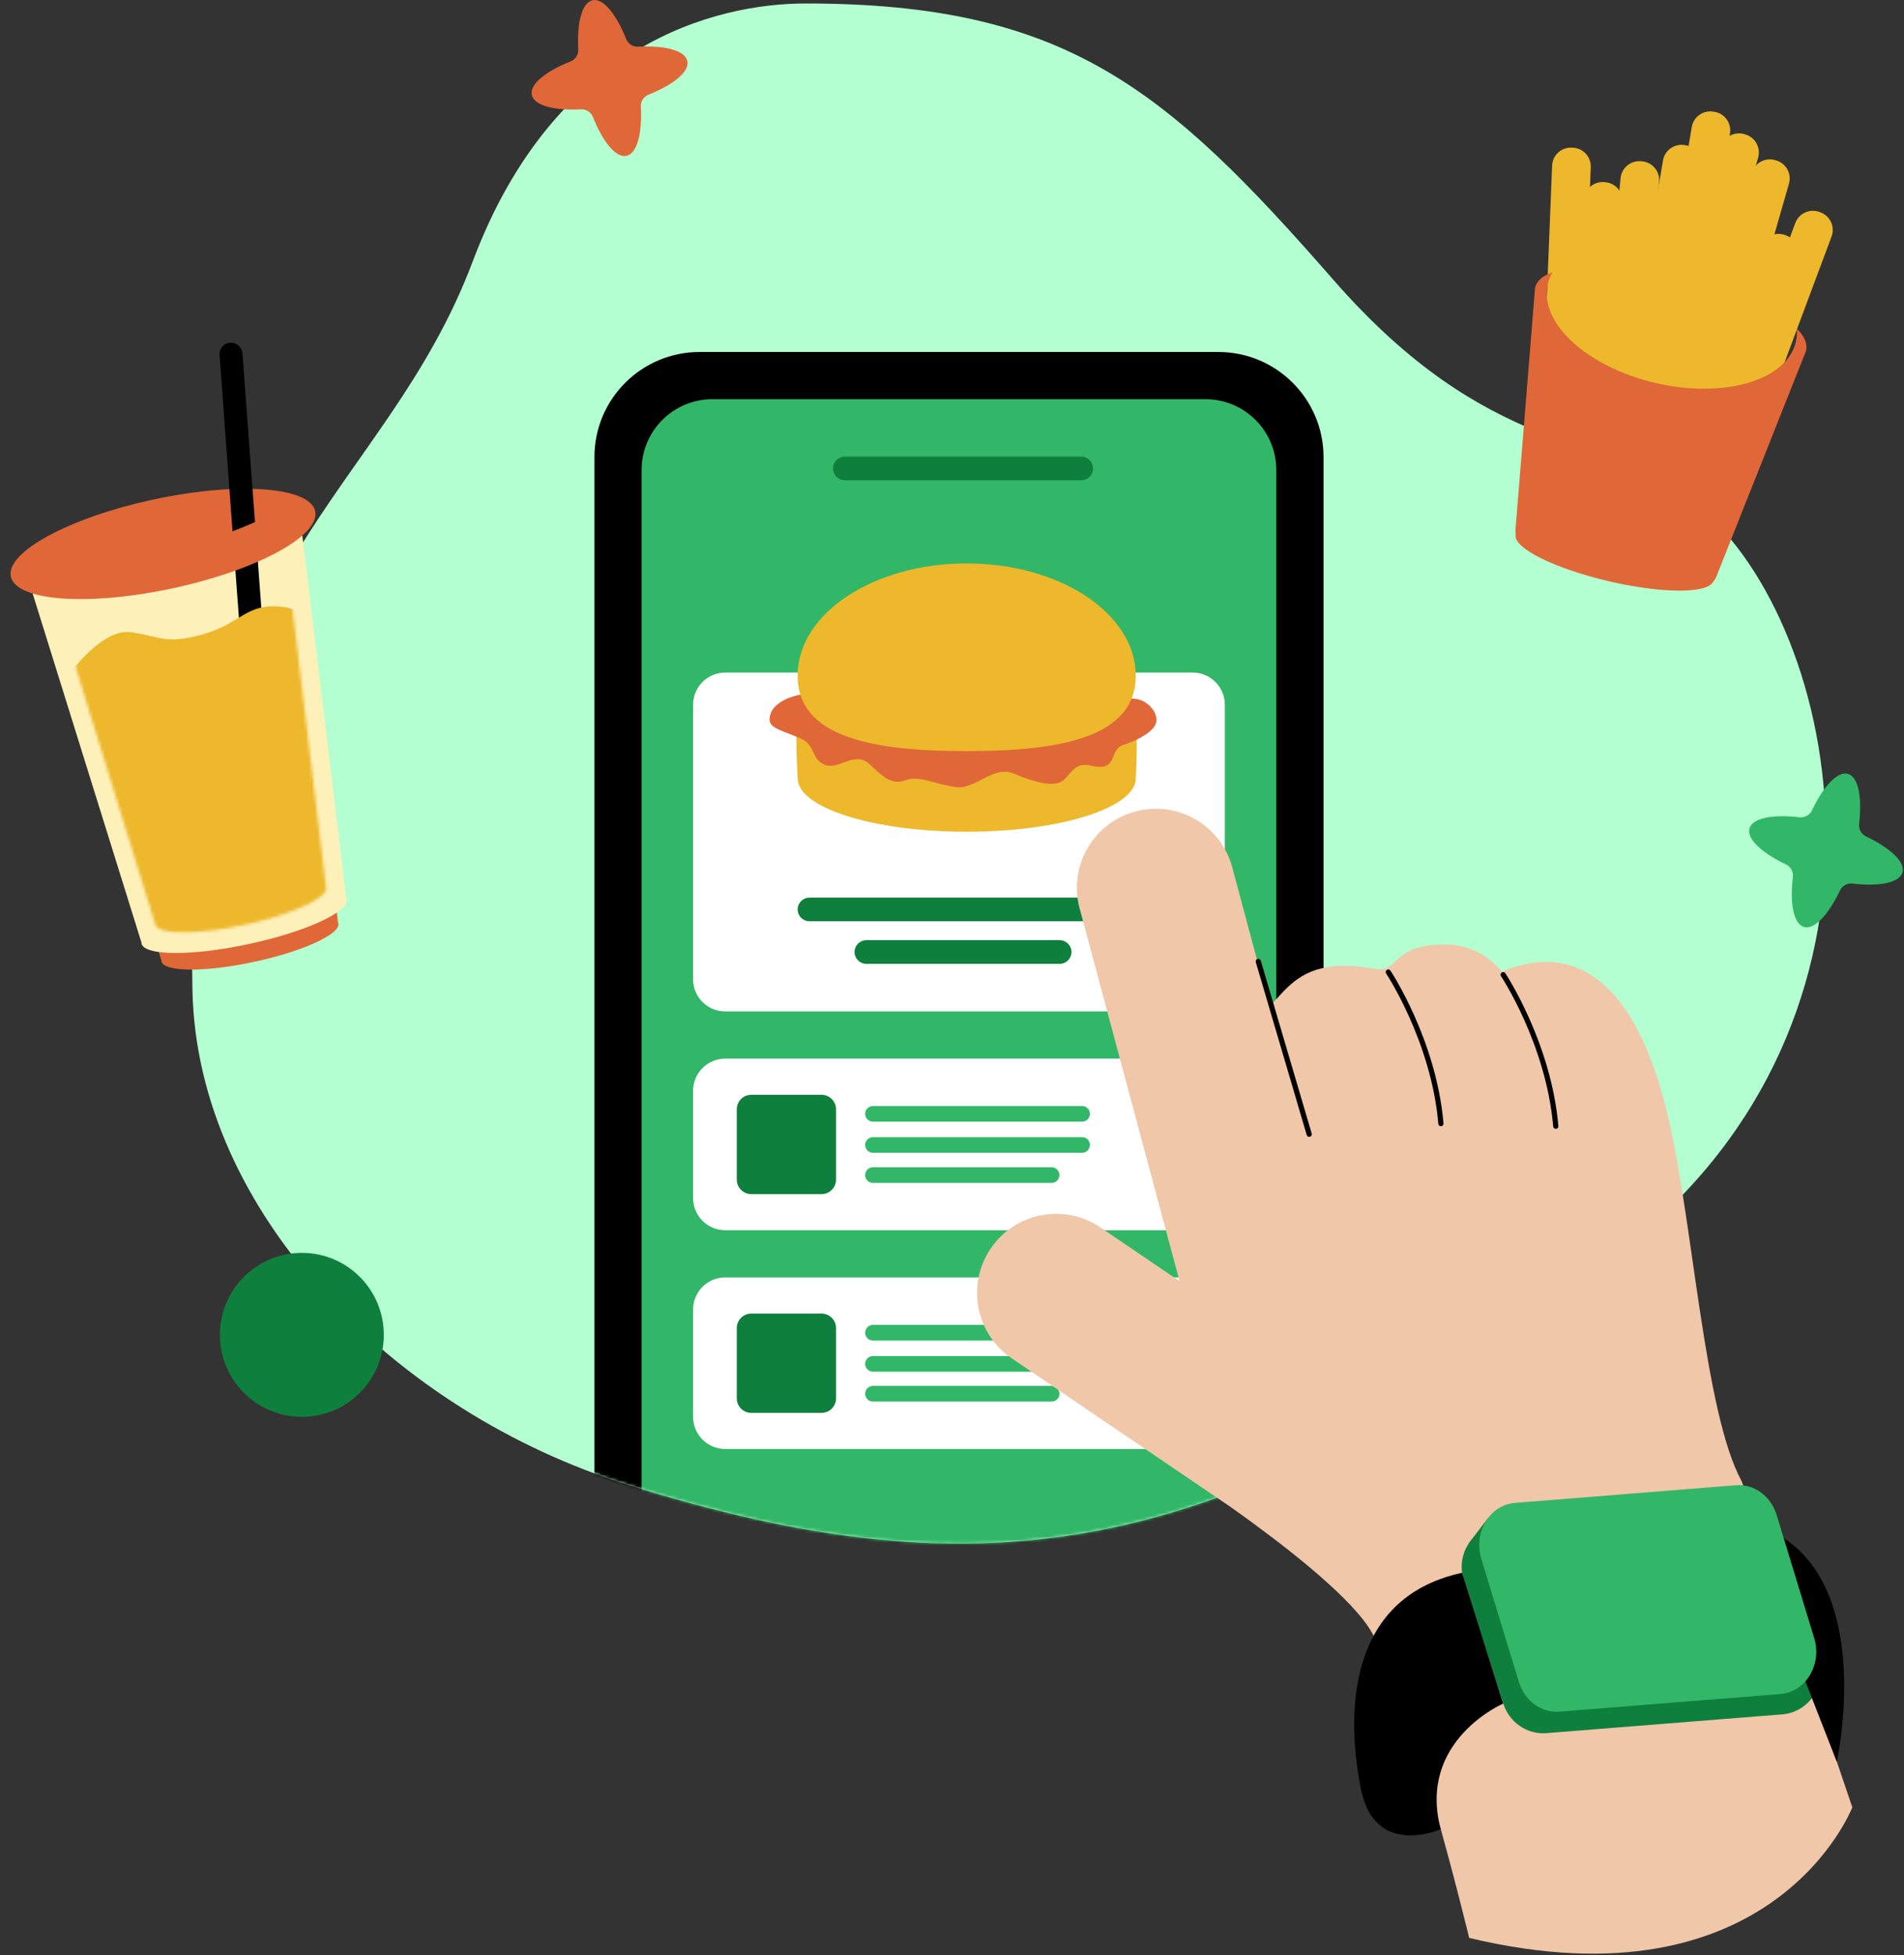 <svg width="644" height="661" viewBox="0 0 644 661" fill="none" xmlns="http://www.w3.org/2000/svg">
<rect x="0" y="0" width="644" height="661" fill="#333333" stroke="none"/>
<path d="M159.931 88.283C187.672 14.601 242.19 1.155 272.617 1.174C360.517 1.194 394.46 29.921 450.929 94.542C503.881 155.145 541.669 146.007 572.076 169.267C621.648 207.209 649.815 338.19 553.782 418.285C417.642 531.86 330.187 538.757 212.535 502.09C133.193 477.362 66.698 409.785 65.095 334.963C62.004 190.401 129.929 167.972 159.931 88.283Z" fill="#B3FFD1"/>
<path d="M582.74 160.206L582.373 160.071C579.089 158.835 577.427 155.184 578.645 151.899L607.236 75.397C608.473 72.113 612.124 70.452 615.408 71.669L615.775 71.804C619.059 73.04 620.721 76.692 619.504 79.976L590.912 156.478C589.676 159.762 586.024 161.443 582.74 160.206Z" fill="#EDB82C"/>
<path d="M573.177 150.277L572.81 150.161C569.449 149.195 567.497 145.679 568.463 142.298L592.515 58.474C593.481 55.113 596.997 53.162 600.378 54.128L600.745 54.244C604.106 55.21 606.058 58.726 605.092 62.106L581.021 145.93C580.055 149.311 576.539 151.243 573.177 150.277Z" fill="#EDB82C"/>
<path d="M569.159 173.189L568.792 173.054C565.508 171.817 563.846 168.166 565.063 164.882L595.606 83.202C596.843 79.918 600.494 78.257 603.778 79.474L604.145 79.609C607.429 80.845 609.091 84.496 607.874 87.781L577.331 169.46C576.114 172.764 572.443 174.425 569.159 173.189Z" fill="#EDB82C"/>
<path d="M562.745 141.487L562.378 141.371C559.017 140.405 557.066 136.889 558.032 133.508L582.083 49.684C583.049 46.323 586.565 44.371 589.946 45.337L590.313 45.453C593.675 46.419 595.626 49.935 594.66 53.316L570.608 137.14C569.642 140.521 566.126 142.453 562.745 141.487Z" fill="#EDB82C"/>
<path d="M553.588 147.63L553.202 147.572C549.744 146.993 547.406 143.709 547.986 140.251L562.475 54.263C563.054 50.805 566.339 48.467 569.797 49.047L570.183 49.105C573.641 49.684 575.979 52.969 575.399 56.427L560.91 142.414C560.33 145.872 557.046 148.21 553.588 147.63Z" fill="#EDB82C"/>
<path d="M545.957 154.006L545.571 153.967C542.074 153.639 539.524 150.528 539.853 147.051L548.14 60.233C548.469 56.736 551.579 54.186 555.056 54.514L555.443 54.553C558.939 54.881 561.49 57.992 561.161 61.469L552.873 148.287C552.545 151.784 549.435 154.334 545.957 154.006Z" fill="#EDB82C"/>
<path d="M563.325 136.329L562.938 136.271C559.48 135.691 557.143 132.407 557.722 128.949L572.211 42.961C572.791 39.503 576.075 37.166 579.533 37.745L579.919 37.803C583.377 38.383 585.715 41.667 585.135 45.125L570.646 131.113C570.047 134.59 566.783 136.928 563.325 136.329Z" fill="#EDB82C"/>
<path d="M533.555 161.076L533.168 161.037C529.672 160.709 527.122 157.599 527.45 154.121L535.738 67.303C536.066 63.806 539.176 61.256 542.654 61.584L543.04 61.623C546.537 61.952 549.087 65.062 548.759 68.539L540.471 155.358C540.142 158.854 537.032 161.404 533.555 161.076Z" fill="#EDB82C"/>
<path d="M527.952 149.755L527.566 149.736C524.069 149.601 521.345 146.645 521.48 143.129L524.977 56.002C525.112 52.505 528.068 49.781 531.584 49.916L531.97 49.936C535.467 50.071 538.191 53.027 538.056 56.543L534.559 143.67C534.404 147.167 531.449 149.91 527.952 149.755Z" fill="#EDB82C"/>
<path d="M610.926 118.478C611.351 115.909 610.173 113.474 607.739 111.176C607.855 112.644 607.777 114.112 607.43 115.542C604.397 128.64 583.127 134.88 559.964 129.49C536.781 124.1 520.476 109.128 523.509 96.03C523.838 94.639 524.378 93.325 525.093 92.089C522.022 93.093 519.955 94.735 519.22 97.169L512.594 179.062C512.555 179.641 512.594 180.201 512.691 180.742C512.691 180.762 512.671 180.781 512.671 180.781C511.647 185.205 525.789 192.256 544.257 196.545C558.148 199.771 570.512 200.505 576.249 198.805C576.327 198.786 576.384 198.767 576.462 198.728C577.969 198.245 578.993 197.588 579.418 196.738C579.9 196.178 580.306 195.56 580.577 194.845L610.926 118.478Z" fill="#E06738"/>
<path d="M100.935 201.456L65.871 208.99L56.521 210.999L21.457 218.534L54.608 324.806C54.608 324.883 54.589 324.961 54.608 325.038C55.4 328.689 69.426 328.766 85.943 325.212C102.461 321.657 115.23 315.823 114.438 312.191C114.419 312.114 114.361 312.056 114.342 311.978L100.935 201.456Z" fill="#E06738"/>
<path d="M101.581 175.645L60.915 184.377L50.077 186.715L9.411 195.447L47.855 318.72C47.855 318.797 47.836 318.893 47.855 318.99C48.763 323.221 65.03 323.317 84.194 319.183C103.358 315.049 118.156 308.307 117.248 304.076C117.229 303.999 117.171 303.921 117.132 303.844L101.581 175.645Z" fill="#FDF0B9"/>
<path d="M86.165 222.242L85.257 222.3C83.364 222.435 81.702 221.025 81.567 219.112L79.307 188.647C79.171 186.754 80.582 185.092 82.494 184.957L83.402 184.899C85.295 184.764 86.957 186.174 87.092 188.087L89.352 218.552C89.468 220.445 88.058 222.107 86.165 222.242Z" fill="black"/>
<path d="M58.356 198.92C86.782 192.815 108.381 181.142 106.6 172.849C104.819 164.556 80.331 162.783 51.905 168.888C23.479 174.994 1.88 186.666 3.661 194.959C5.442 203.253 29.93 205.026 58.356 198.92Z" fill="#E06738"/>
<mask id="mask0_1_972" style="mask-type:alpha" maskUnits="userSpaceOnUse" x="20" y="192" width="91" height="124">
<path d="M97.265 192.097L63.343 199.433L54.303 201.397L20.381 208.732L52.449 312.292C52.449 312.357 52.433 312.438 52.449 312.519C53.207 316.073 66.775 316.154 82.761 312.681C98.747 309.208 111.091 303.544 110.334 299.99C110.318 299.925 110.269 299.86 110.237 299.795L97.265 192.097Z" fill="#A03AB4"/>
</mask>
<g mask="url(#mask0_1_972)">
<path d="M23.127 228.328C23.127 228.328 34.274 212.583 43.972 213.742C53.69 214.901 55.544 218.166 68.642 214.476C81.74 210.767 83.17 203.812 95.379 205.164C103.938 206.111 113.578 214.457 113.578 214.457L120.706 324.651L45.556 340.801L23.127 228.328Z" fill="#EDB82C"/>
</g>
<path d="M81.934 118.945C81.972 119.138 81.992 119.312 82.011 119.505L84.465 152.695L86.242 176.495C83.904 177.577 81.354 178.62 78.65 179.644L76.66 152.675L74.264 120.065C74.11 117.921 75.694 116.047 77.858 115.892C79.79 115.757 81.528 117.09 81.934 118.945Z" fill="black"/>
<mask id="mask1_1_972" style="mask-type:alpha" maskUnits="userSpaceOnUse" x="64" y="1" width="554" height="521">
<path d="M159.931 88.283C187.672 14.601 242.19 1.155 272.617 1.174C360.517 1.194 394.46 29.921 450.929 94.542C503.881 155.145 541.669 146.007 572.076 169.267C621.648 207.209 649.815 338.19 553.782 418.285C417.642 531.86 330.187 538.757 212.535 502.09C133.193 477.362 66.698 409.785 65.095 334.963C62.004 190.401 129.929 167.972 159.931 88.283Z" fill="#FFF3F3"/>
</mask>
<g mask="url(#mask1_1_972)">
<path d="M236.606 119.019H412.117C431.745 119.019 447.664 134.937 447.664 154.565V522.993C447.664 542.62 431.745 558.539 412.117 558.539H236.606C216.979 558.539 201.06 542.62 201.06 522.993V154.546C201.06 134.918 216.979 119.019 236.606 119.019Z" fill="black"/>
<path d="M240.953 134.976H407.751C420.965 134.976 431.687 145.698 431.687 158.912V518.627C431.687 531.841 420.965 542.563 407.751 542.563H240.953C227.739 542.563 217.017 531.841 217.017 518.627V158.912C217.017 145.679 227.739 134.976 240.953 134.976Z" fill="#32B768"/>
<path d="M245.3 227.397H403.405C409.413 227.397 414.281 232.265 414.281 238.273V331.1C414.281 337.108 409.413 341.976 403.405 341.976H245.3C239.292 341.976 234.424 337.108 234.424 331.1V238.273C234.424 232.265 239.292 227.397 245.3 227.397Z" fill="white"/>
<path d="M245.3 357.933H403.405C409.413 357.933 414.281 362.802 414.281 368.81V405.071C414.281 411.079 409.413 415.948 403.405 415.948H245.3C239.292 415.948 234.424 411.079 234.424 405.071V368.81C234.424 362.802 239.292 357.933 245.3 357.933Z" fill="white"/>
<path d="M245.3 431.905H403.405C409.413 431.905 414.281 436.773 414.281 442.781V479.043C414.281 485.051 409.413 489.919 403.405 489.919H245.3C239.292 489.919 234.424 485.051 234.424 479.043V442.781C234.424 436.773 239.292 431.905 245.3 431.905Z" fill="white"/>
<mask id="mask2_1_972" style="mask-type:alpha" maskUnits="userSpaceOnUse" x="217" y="134" width="215" height="409">
<path d="M240.953 134.976H407.751C420.965 134.976 431.687 145.698 431.687 158.912V518.627C431.687 531.841 420.965 542.563 407.751 542.563H240.953C227.739 542.563 217.017 531.841 217.017 518.627V158.912C217.017 145.679 227.739 134.976 240.953 134.976Z" fill="white"/>
</mask>
<g mask="url(#mask2_1_972)">
<path d="M245.3 505.876H403.405C409.413 505.876 414.281 510.745 414.281 516.753V553.014C414.281 559.022 409.413 563.89 403.405 563.89H245.3C239.292 563.89 234.424 559.022 234.424 553.014V516.753C234.424 510.764 239.292 505.876 245.3 505.876Z" fill="#32B768"/>
</g>
<path d="M384.143 239.123H269.796C268.772 245.363 269.796 263.136 269.796 263.136C269.796 273.124 295.393 281.219 326.979 281.219C358.565 281.219 384.163 273.124 384.163 263.136C384.916 248.976 384.143 239.123 384.143 239.123Z" fill="#EDB82C"/>
<path d="M382.714 236.225C388.143 235.936 392.567 241.654 390.751 245.131C388.915 248.609 382.154 251.217 379.932 251.874C374.851 253.38 378.522 261.185 368.959 258.867C364.014 257.669 362.545 261.031 359.802 263.716C357.059 266.401 349.737 264.527 342.879 261.552C336.021 258.596 330.071 266.942 323.425 266.131C316.799 265.319 310.848 262.093 306.502 263.716C302.155 265.339 299.644 263.716 294.37 258.596C289.115 253.477 283.841 260.49 279.05 258.596C274.239 256.703 276.075 252.125 270.82 249.71C265.565 247.295 260.291 246.387 260.291 243.373C260.291 236.554 270.723 234.854 270.723 234.854L382.714 236.225Z" fill="#E06738"/>
<path d="M384.143 228.44C384.143 249.382 358.546 253.96 326.96 253.96C295.374 253.96 269.776 249.401 269.776 228.44C269.776 207.479 295.374 190.498 326.96 190.498C358.546 190.498 384.143 207.479 384.143 228.44Z" fill="#EDB82C"/>
<path d="M365.713 162.386H285.753C283.551 162.386 281.754 160.59 281.754 158.387C281.754 156.185 283.551 154.388 285.753 154.388H365.713C367.916 154.388 369.712 156.185 369.712 158.387C369.712 160.59 367.916 162.386 365.713 162.386Z" fill="#0E7F3D"/>
<path d="M377.653 311.491H273.795C271.593 311.491 269.796 309.695 269.796 307.492C269.796 305.29 271.593 303.493 273.795 303.493H377.672C379.874 303.493 381.671 305.29 381.671 307.492C381.671 309.695 379.874 311.491 377.653 311.491Z" fill="#0E7F3D"/>
<path d="M358.411 325.884H293.036C290.834 325.884 289.037 324.087 289.037 321.885C289.037 319.682 290.834 317.886 293.036 317.886H358.411C360.613 317.886 362.41 319.682 362.41 321.885C362.41 324.087 360.633 325.884 358.411 325.884Z" fill="#0E7F3D"/>
<path d="M277.871 403.738H254.109C251.405 403.738 249.202 401.536 249.202 398.831V375.069C249.202 372.365 251.405 370.162 254.109 370.162H277.871C280.576 370.162 282.778 372.365 282.778 375.069V398.831C282.778 401.536 280.576 403.738 277.871 403.738Z" fill="#0E7F3D"/>
<path d="M366.004 379.242H295.278C293.81 379.242 292.631 378.064 292.631 376.596C292.631 375.127 293.81 373.949 295.278 373.949H366.004C367.472 373.949 368.65 375.127 368.65 376.596C368.65 378.064 367.472 379.242 366.004 379.242Z" fill="#32B768"/>
<path d="M366.004 389.771H295.278C293.81 389.771 292.631 388.592 292.631 387.124C292.631 385.656 293.81 384.477 295.278 384.477H366.004C367.472 384.477 368.65 385.656 368.65 387.124C368.65 388.573 367.472 389.771 366.004 389.771Z" fill="#32B768"/>
<path d="M355.688 399.952H295.278C293.81 399.952 292.631 398.773 292.631 397.305C292.631 395.837 293.81 394.658 295.278 394.658H355.688C357.156 394.658 358.334 395.837 358.334 397.305C358.354 398.754 357.156 399.952 355.688 399.952Z" fill="#32B768"/>
<path d="M277.871 477.71H254.109C251.405 477.71 249.202 475.507 249.202 472.803V449.041C249.202 446.336 251.405 444.134 254.109 444.134H277.871C280.576 444.134 282.778 446.336 282.778 449.041V472.803C282.778 475.507 280.576 477.71 277.871 477.71Z" fill="#0E7F3D"/>
<path d="M366.004 453.252H295.278C293.81 453.252 292.631 452.074 292.631 450.605C292.631 449.137 293.81 447.959 295.278 447.959H366.004C367.472 447.959 368.65 449.137 368.65 450.605C368.65 452.074 367.472 453.252 366.004 453.252Z" fill="#32B768"/>
<path d="M366.004 463.781H295.278C293.81 463.781 292.631 462.602 292.631 461.134C292.631 459.666 293.81 458.488 295.278 458.488H366.004C367.472 458.488 368.65 459.666 368.65 461.134C368.65 462.602 367.472 463.781 366.004 463.781Z" fill="#32B768"/>
<path d="M355.688 473.884H295.278C293.81 473.884 292.631 472.706 292.631 471.238C292.631 469.769 293.81 468.591 295.278 468.591H355.688C357.156 468.591 358.334 469.769 358.334 471.238C358.354 472.687 357.156 473.884 355.688 473.884Z" fill="#32B768"/>
</g>
<path d="M589.116 500.834C576.346 477.652 572.714 412.876 564.04 376.885C550.015 318.639 522.717 322.445 508.112 328.453C507.61 328.666 501.988 319.335 488.504 319.335C472.604 319.335 472.74 326.792 468.026 327.623C464.491 328.241 457.188 325.073 447.065 327.391C436.884 329.728 432.75 337.553 429.35 340.103L416.793 293.255C412.967 278.997 398.305 270.536 384.047 274.361C369.79 278.186 361.328 292.849 365.154 307.106L398.961 433.161L372.224 415.021C360.015 406.733 343.381 409.901 335.094 422.13C326.806 434.339 329.974 450.973 342.203 459.261L416.329 509.586C433.078 521.467 454.812 538.178 462.81 550.039C476.526 570.382 496.927 655.23 496.927 655.23C600.069 679.842 626.517 611.067 626.517 611.067L589.116 500.834Z" fill="#F0C7A9"/>
<path d="M615.119 560.664L601.77 519.071C599.722 512.696 593.694 508.562 587.184 509.083L507.359 515.439C506.374 515.517 505.446 515.729 504.558 516L503.495 513.024L497.931 520.288C497.564 520.733 497.197 521.177 496.888 521.66L496.695 521.93L496.714 521.969C496.173 522.819 495.69 523.727 495.323 524.674C494.203 527.649 494.029 531.068 495.111 534.41L508.46 576.004C510.508 582.379 516.535 586.513 523.046 585.991L602.871 579.636C611.97 578.901 617.997 569.59 615.119 560.664Z" fill="#0E7F3D"/>
<path d="M608.879 563.968L621.262 595.651C621.262 595.651 634.071 538.177 601.789 519.071L608.879 563.968Z" fill="black"/>
<path d="M602.214 572.758L527.45 578.728C521.345 579.211 515.685 575.057 513.734 568.682L501.022 527.031C498.298 518.086 503.881 508.813 512.44 508.137L587.203 502.168C593.308 501.685 598.968 505.838 600.919 512.213L613.631 553.865C616.355 562.809 610.753 572.082 602.214 572.758Z" fill="#32B768"/>
<path d="M508.421 576.004C508.421 576.004 479.366 588.483 487.286 618.466C487.286 618.466 465.07 628.415 460.337 604.982C455.584 581.567 454.541 540.438 494.492 531.783L508.421 576.004Z" fill="black"/>
<path d="M425.602 325.073L442.815 383.492" stroke="black" stroke-width="1.756" stroke-miterlimit="10" stroke-linecap="round"/>
<path d="M469.571 328.666C469.571 328.666 484.968 351.829 487.364 379.899" stroke="black" stroke-width="1.756" stroke-miterlimit="10" stroke-linecap="round"/>
<path d="M508.422 329.555C508.422 329.555 523.819 352.718 526.214 380.788" stroke="black" stroke-width="1.756" stroke-miterlimit="10" stroke-linecap="round"/>
<path d="M102.093 479.046C117.404 479.046 129.816 466.634 129.816 451.323C129.816 436.013 117.404 423.601 102.093 423.601C86.783 423.601 74.371 436.013 74.371 451.323C74.371 466.634 86.783 479.046 102.093 479.046Z" fill="#0E7F3D"/>
<path d="M643.478 294.974C644.483 291.458 639.383 286.725 631.153 282.803C629.549 282.031 628.603 280.35 628.815 278.573C629.878 269.512 628.564 262.673 625.048 261.669C621.532 260.664 616.799 265.764 612.877 273.994C612.105 275.598 610.424 276.544 608.647 276.332C599.586 275.269 592.747 276.583 591.743 280.099C590.738 283.615 595.838 288.348 604.068 292.27C605.671 293.042 606.618 294.723 606.406 296.5C605.343 305.561 606.657 312.4 610.173 313.404C613.689 314.409 618.422 309.309 622.343 301.079C623.116 299.476 624.797 298.529 626.574 298.741C635.615 299.804 642.454 298.49 643.478 294.974Z" fill="#32B768"/>
<path d="M232.472 20.648C231.7 17.074 224.957 15.316 215.839 15.78C214.062 15.876 212.439 14.833 211.782 13.171C208.401 4.691 203.997 -0.699 200.442 0.073C196.868 0.846 195.11 7.588 195.574 16.707C195.67 18.484 194.627 20.107 192.965 20.764C184.485 24.145 179.095 28.549 179.867 32.104C180.64 35.678 187.382 37.436 196.501 36.972C198.278 36.876 199.901 37.919 200.558 39.58C203.939 48.061 208.343 53.451 211.898 52.678C215.472 51.906 217.23 45.163 216.766 36.045C216.67 34.268 217.713 32.645 219.374 31.988C227.855 28.627 233.245 24.222 232.472 20.648Z" fill="#E06738"/>
</svg>
